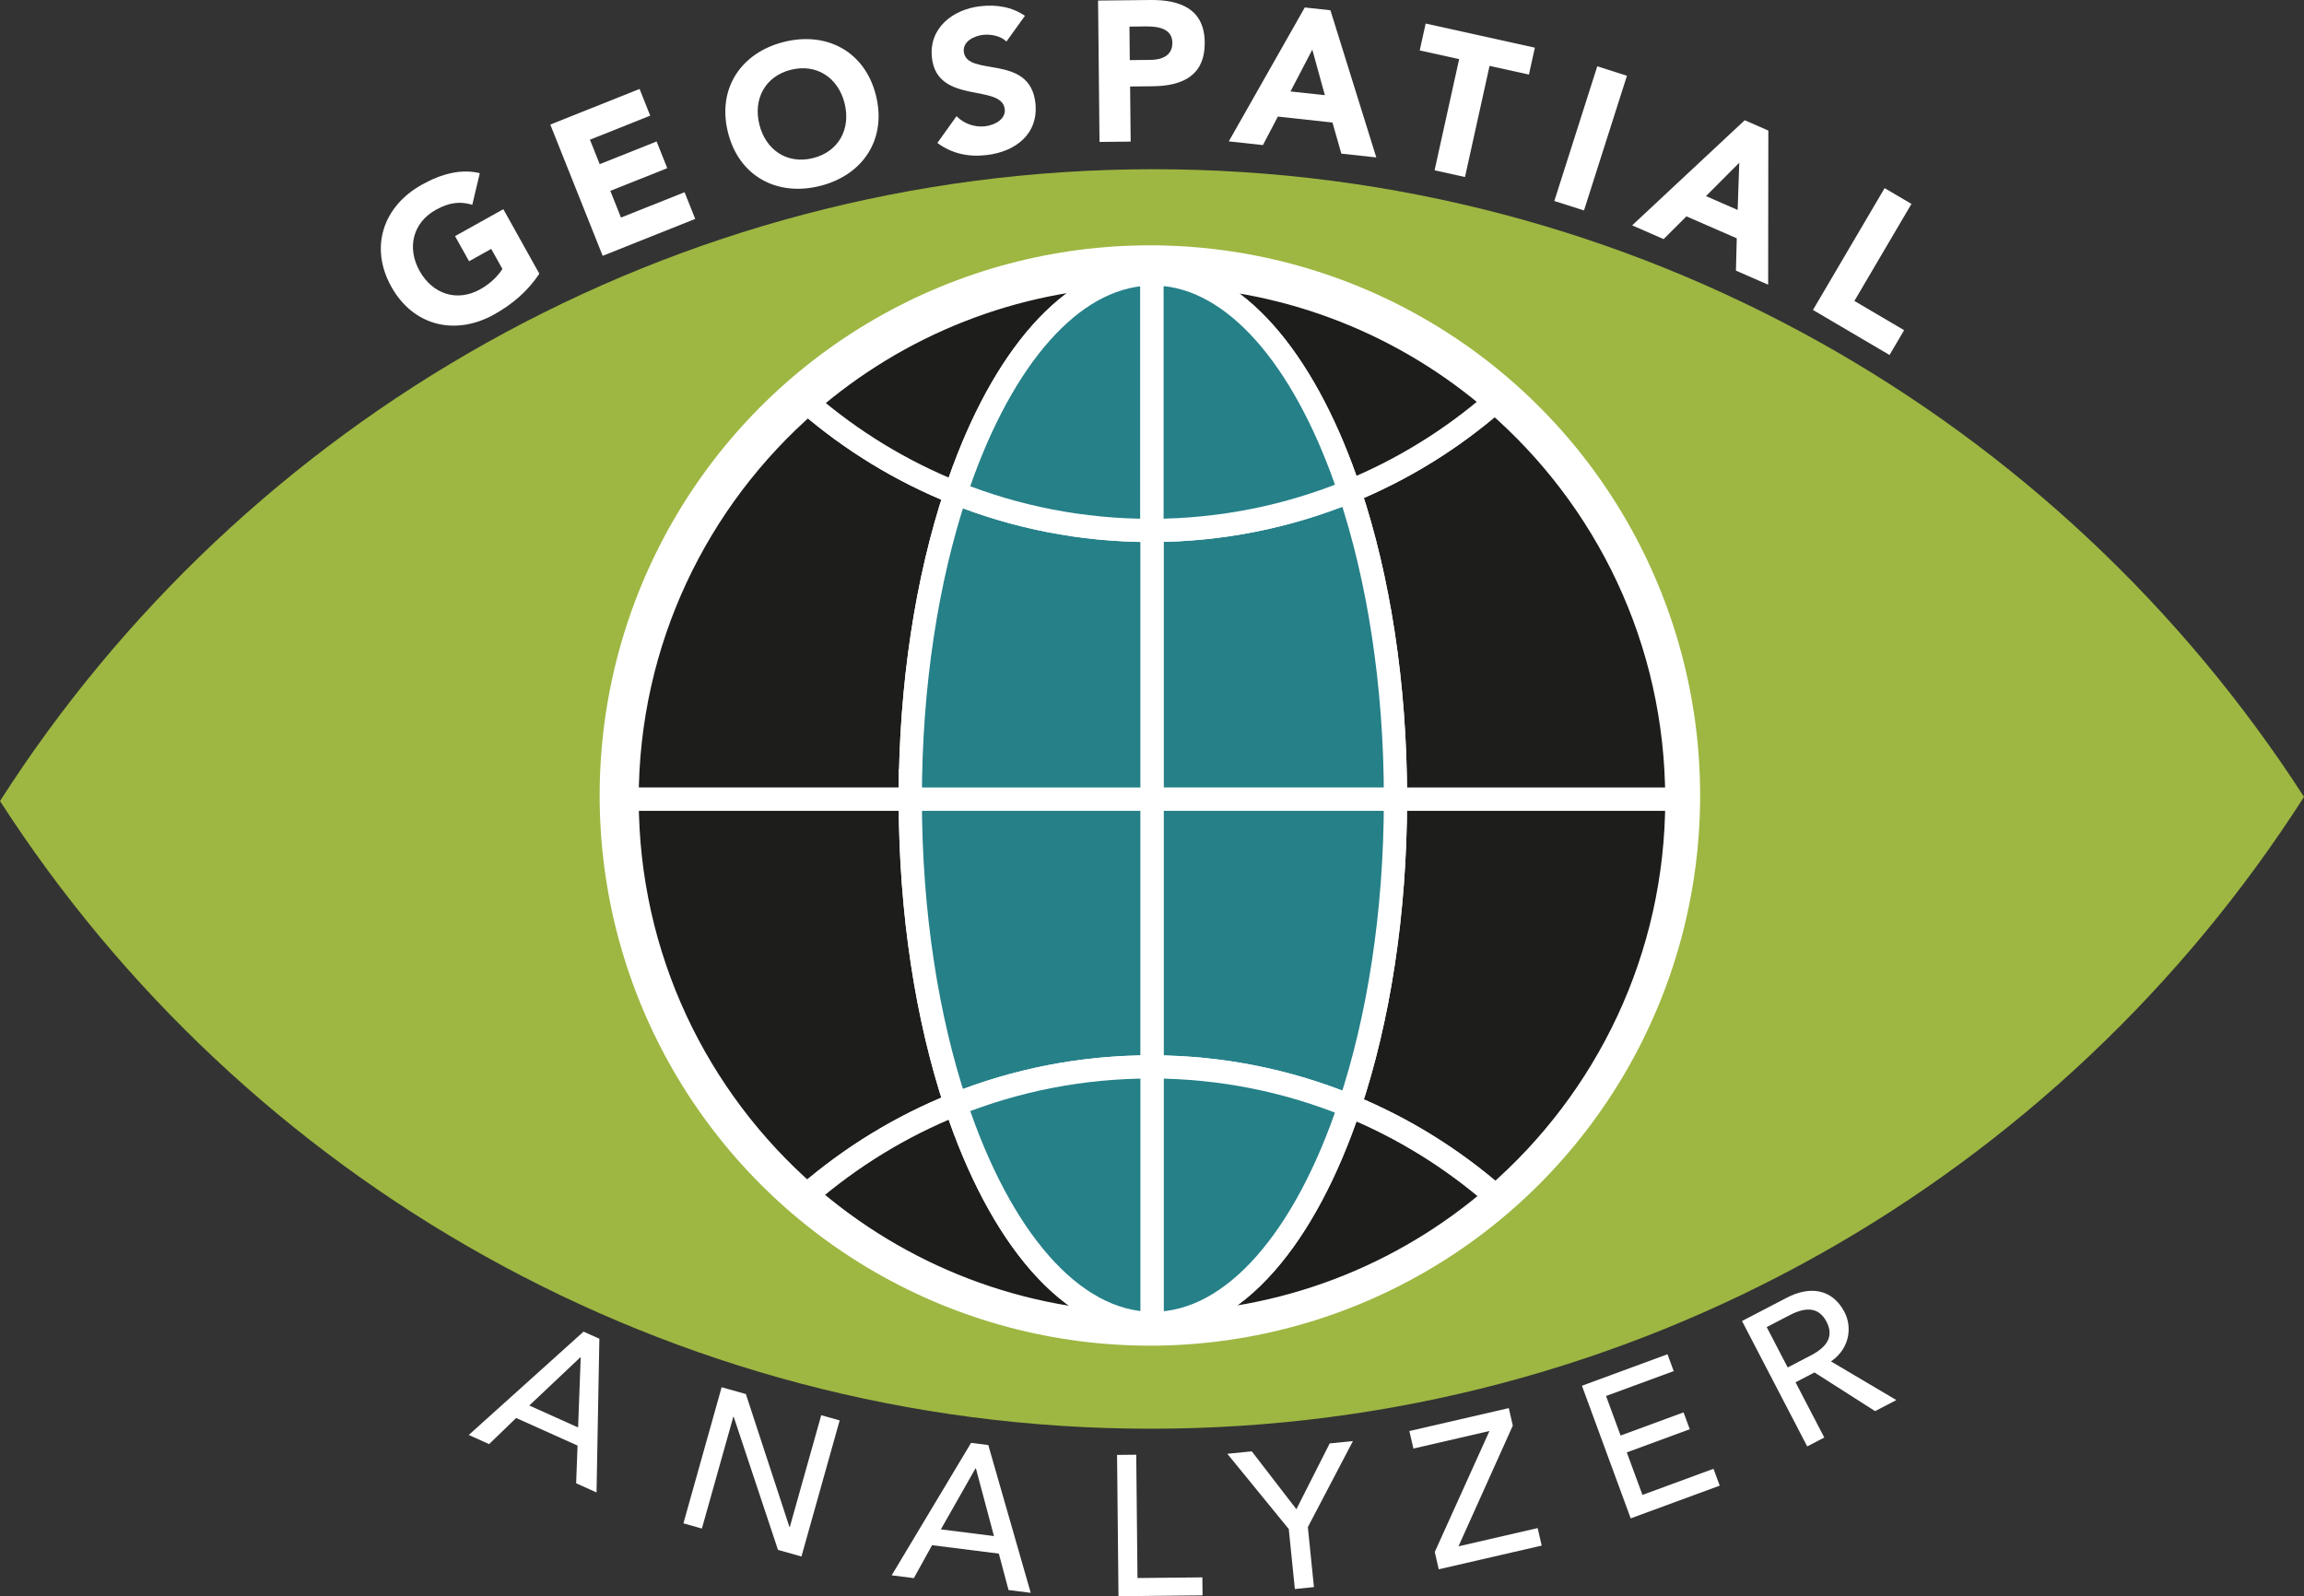 <?xml version="1.0" encoding="UTF-8" standalone="no"?>
<svg
   id="Ebene_1"
   viewBox="0 0 496.19 343.8"
   version="1.1"
   sodipodi:docname="logo-light.svg"
   inkscape:version="1.2.2 (732a01da63, 2022-12-09)"
   xmlns:inkscape="http://www.inkscape.org/namespaces/inkscape"
   xmlns:sodipodi="http://sodipodi.sourceforge.net/DTD/sodipodi-0.dtd"
   xmlns="http://www.w3.org/2000/svg"
   xmlns:svg="http://www.w3.org/2000/svg">
  <rect x="0" y="0" width="496.19" height="343.8" fill="#333333" stroke="none"/>
  <sodipodi:namedview
     id="namedview87"
     pagecolor="#ffffff"
     bordercolor="#000000"
     borderopacity="0.25"
     inkscape:showpageshadow="2"
     inkscape:pageopacity="0.0"
     inkscape:pagecheckerboard="0"
     inkscape:deskcolor="#d1d1d1"
     showgrid="false"
     inkscape:zoom="2.4305206"
     inkscape:cx="248.095"
     inkscape:cy="171.97962"
     inkscape:window-width="2560"
     inkscape:window-height="1417"
     inkscape:window-x="2552"
     inkscape:window-y="-8"
     inkscape:window-maximized="1"
     inkscape:current-layer="Ebene_1" />
  <defs
     id="defs4">
    <style
       id="style2">
      .cls-1, .cls-2 {
        fill: #1d1d1b;
      }

      .cls-1, .cls-3 {
        stroke-width: 5px;
      }

      .cls-1, .cls-3, .cls-4 {
        stroke: #fff;
        stroke-miterlimit: 10;
      }

      .cls-5 {
        fill: #fff;
      }

      .cls-3 {
        fill: #258088;
      }

      .cls-6 {
        fill: #9db742;
      }

      .cls-4 {
        fill: none;
        stroke-width: 4.02px;
      }
    </style>
  </defs>
  <path
     class="cls-6"
     d="M247.8,307.73c104.36,0,196.04-54.25,248.39-136.09-52.45-81.33-143.83-135.19-247.8-135.19S52.35,90.7,0,172.54c52.44,81.33,143.83,135.19,247.8,135.19Z"
     id="path6" />
  <circle
     class="cls-5"
     cx="247.64"
     cy="171.34"
     r="118.5"
     id="circle8" />
  <g
     id="g44">
    <path
       class="cls-4"
       d="M251.14,59.16c-.95-.11-1.9-.17-2.85-.17s-1.84.05-2.75.15c.85-.02,1.7-.03,2.55-.03,1.02,0,2.04.02,3.05.04Z"
       id="path10" />
    <path
       class="cls-1"
       d="M300.53,172.03s0,.08,0,.13h60.59c0-34.21-15.2-64.87-39.21-85.6-9.23,8.03-19.78,14.58-31.27,19.29,6.22,18.6,9.89,41.47,9.89,66.18Z"
       id="path12" />
    <path
       class="cls-3"
       d="M290.64,105.84c-13.13,5.38-27.49,8.37-42.55,8.41v57.9h52.44s0-.08,0-.13c0-24.72-3.67-47.58-9.89-66.18Z"
       id="path14" />
    <path
       class="cls-1"
       d="M300.53,172.15c-.01,24.67-3.68,47.49-9.89,66.06,11.55,4.74,22.15,11.33,31.42,19.42,23.93-20.73,39.07-51.33,39.07-85.48h-60.59Z"
       id="path16" />
    <path
       class="cls-3"
       d="M248.09,229.8c15.06.04,29.42,3.02,42.55,8.41,6.21-18.57,9.88-41.39,9.89-66.06h-52.44v57.65Z"
       id="path18" />
    <path
       class="cls-1"
       d="M196.04,172.03c0-24.56,3.62-47.29,9.77-65.83-11.71-4.69-22.45-11.27-31.85-19.38-23.84,20.72-38.91,51.27-38.91,85.33h60.98s0-.08,0-.13Z"
       id="path20" />
    <path
       class="cls-3"
       d="M248.09,114.25c-.1,0-.21,0-.31,0-14.83,0-28.99-2.86-41.97-8.05-6.15,18.54-9.77,41.27-9.77,65.83,0,.04,0,.08,0,.13h52.05v-57.9Z"
       id="path22" />
    <path
       class="cls-1"
       d="M196.04,172.15h-60.98c0,33.99,15.01,64.48,38.76,85.2,9.43-8.16,20.22-14.79,31.99-19.5-6.14-18.51-9.76-41.19-9.77-65.7Z"
       id="path24" />
    <path
       class="cls-3"
       d="M248.09,229.8v-57.65h-52.05c.01,24.51,3.63,47.19,9.77,65.7,12.98-5.19,27.14-8.05,41.97-8.05.1,0,.21,0,.31,0Z"
       id="path26" />
    <path
       class="cls-1"
       d="M248.29,285.06c-.06,0-.13,0-.19,0v.13c28.28,0,54.14-10.39,73.96-27.56-9.27-8.08-19.86-14.68-31.42-19.42-9.49,28.38-24.92,46.85-42.35,46.85Z"
       id="path28" />
    <path
       class="cls-3"
       d="M248.09,285.05c.06,0,.13,0,.19,0,17.43,0,32.86-18.47,42.35-46.85-13.13-5.38-27.49-8.37-42.55-8.41v55.25Z"
       id="path30" />
    <path
       class="cls-1"
       d="M205.81,237.85c-11.77,4.71-22.56,11.34-31.99,19.5,19.86,17.33,45.84,27.83,74.27,27.83v-.13c-17.42-.14-32.83-18.72-42.28-47.2Z"
       id="path32" />
    <path
       class="cls-3"
       d="M247.79,229.8c-14.83,0-28.99,2.86-41.97,8.05,9.45,28.48,24.86,47.06,42.28,47.2v-55.25c-.1,0-.21,0-.31,0Z"
       id="path34" />
    <path
       class="cls-1"
       d="M245.54,59.15c-27.36.61-52.33,10.94-71.57,27.67,9.39,8.11,20.14,14.69,31.85,19.38,8.98-27.08,23.36-45.22,39.73-47.05Z"
       id="path36" />
    <path
       class="cls-3"
       d="M205.81,106.2c12.98,5.19,27.14,8.05,41.97,8.05.1,0,.21,0,.31,0v-55.13c-.85,0-1.7.01-2.55.03-16.37,1.83-30.75,19.97-39.73,47.05Z"
       id="path38" />
    <path
       class="cls-1"
       d="M290.64,105.84c11.49-4.71,22.04-11.26,31.27-19.29-19.09-16.48-43.75-26.67-70.77-27.39,16.25,1.89,30.53,19.86,39.5,46.68Z"
       id="path40" />
    <path
       class="cls-3"
       d="M248.09,114.25c15.06-.04,29.42-3.03,42.55-8.41-8.97-26.82-23.25-44.78-39.5-46.68-1.01-.03-2.03-.04-3.05-.04v55.13Z"
       id="path42" />
  </g>
  <g
     id="g66"
     style="fill:#ffffff">
    <path
       class="cls-2"
       d="M116.15,58.95c-2.45,3.73-5.82,6.6-9.73,8.78-8.3,4.63-17.38,2.56-22.14-5.97-4.76-8.52-1.75-17.34,6.55-21.97,4.21-2.35,8.45-3.48,12.5-2.49l-1.62,6.81c-2.5-.77-4.9-.57-7.86,1.09-4.99,2.79-6.25,8.21-3.48,13.17,2.77,4.96,8.04,6.74,13.04,3.95,2.55-1.42,4.03-3.19,4.79-4.39l-2.41-4.32-4.77,2.66-3.02-5.41,10.4-5.8,7.75,13.89Z"
       id="path46"
       style="fill:#ffffff" />
    <path
       class="cls-2"
       d="M118.53,26.82l19.21-7.66,2.29,5.75-12.98,5.18,2.1,5.27,12.26-4.89,2.29,5.75-12.26,4.89,2.29,5.75,13.7-5.46,2.29,5.75-19.93,7.95-11.28-28.27Z"
       id="path48"
       style="fill:#ffffff" />
    <path
       class="cls-2"
       d="M168.82,9.03c9.22-2.31,17.45,2.05,19.82,11.51,2.38,9.47-2.82,17.2-12.04,19.51-9.22,2.31-17.45-2.05-19.82-11.51-2.38-9.47,2.82-17.2,12.04-19.51ZM175.1,34.05c5.55-1.39,8.17-6.31,6.79-11.81-1.38-5.5-6.02-8.6-11.56-7.21-5.55,1.39-8.17,6.31-6.79,11.81,1.38,5.5,6.01,8.6,11.56,7.21Z"
       id="path50"
       style="fill:#ffffff" />
    <path
       class="cls-2"
       d="M216.75,8.95c-1.23-1.24-3.44-1.63-5.06-1.44-1.88.22-4.38,1.38-4.12,3.65.65,5.51,14.15.33,15.4,10.92.79,6.75-4.25,10.59-10.49,11.32-3.89.46-7.44-.29-10.61-2.61l4.13-5.77c1.58,1.63,3.92,2.44,6.14,2.18,2.18-.26,4.49-1.57,4.24-3.7-.65-5.55-14.48-.9-15.67-10.98-.76-6.45,4.44-10.48,10.38-11.18,3.42-.4,6.81.11,9.64,2.07l-3.98,5.53Z"
       id="path52"
       style="fill:#ffffff" />
    <path
       class="cls-2"
       d="M236.48.12L247.79,0c6.32-.06,11.59,1.9,11.66,9.13.07,7.14-4.76,9.38-11.17,9.45l-4.9.05.12,11.87-6.71.07-.31-30.44ZM243.32,12.95l4.47-.05c2.37-.02,4.72-.87,4.69-3.7-.03-3.14-3.22-3.54-5.8-3.51l-3.44.04.07,7.22Z"
       id="path54"
       style="fill:#ffffff" />
    <path
       class="cls-2"
       d="M281.01,1.61l5.51.6,9.88,31.7-7.53-.82-1.91-6.7-11.76-1.28-3.22,6.14-7.35-.8,16.37-28.85ZM282.62,10.69l-4.7,9.01,7.4.8-2.7-9.81Z"
       id="path56"
       style="fill:#ffffff" />
    <path
       class="cls-2"
       d="M314.23,12.73l-8.48-1.87,1.28-5.79,23.52,5.2-1.28,5.79-8.48-1.87-5.29,23.94-6.55-1.45,5.29-23.94Z"
       id="path58"
       style="fill:#ffffff" />
    <path
       class="cls-2"
       d="M343.99,14.28l6.39,2.04-9.25,29.01-6.39-2.04,9.25-29.01Z"
       id="path60"
       style="fill:#ffffff" />
    <path
       class="cls-2"
       d="M375.75,25.9l5.08,2.22-.04,33.2-6.94-3.03.18-6.96-10.84-4.73-4.91,4.9-6.78-2.96,24.24-22.64ZM374.57,35.05l-7.17,7.19,6.82,2.98.35-10.17Z"
       id="path62"
       style="fill:#ffffff" />
    <path
       class="cls-2"
       d="M405.87,40.52l5.78,3.4-12.29,20.9,10.71,6.3-3.14,5.34-16.49-9.7,15.43-26.24Z"
       id="path64"
       style="fill:#ffffff" />
  </g>
  <g
     id="g84"
     style="fill:#ffffff">
    <path
       class="cls-2"
       d="M100.95,309.08l24.72-22.26,3.41,1.53-.61,33.11-4.39-1.98.3-8.12-13.22-5.94-5.83,5.63-4.39-1.98ZM113.99,302.73l10.51,4.73.56-15.07-.08-.04-10.99,10.38Z"
       id="path68"
       style="fill:#ffffff" />
    <path
       class="cls-2"
       d="M147.18,328.11l8.23-29.31,5.22,1.46,9.38,28.63.08.02,6.77-24.09,3.97,1.12-8.23,29.31-5.05-1.42-9.54-28.67-.08-.02-6.77,24.09-3.97-1.12Z"
       id="path70"
       style="fill:#ffffff" />
    <path
       class="cls-2"
       d="M192.03,339.31l17.1-28.53,3.71.47,9.14,31.83-4.78-.6-2.09-7.85-14.38-1.81-3.92,7.09-4.78-.6ZM202.63,329.41l11.43,1.44-3.89-14.57h-.09s-7.46,13.14-7.46,13.14Z"
       id="path72"
       style="fill:#ffffff" />
    <path
       class="cls-2"
       d="M244.97,339.89l13.97-.14.04,3.87-18.1.19-.31-30.44,4.13-.04.27,26.57Z"
       id="path74"
       style="fill:#ffffff" />
    <path
       class="cls-2"
       d="M269.58,312.6l9.61,12.47,7.17-14.17,5.01-.51-9.71,18.53,1.31,12.92-4.11.42-1.31-12.92-13.23-16.21,5.26-.53Z"
       id="path76"
       style="fill:#ffffff" />
    <path
       class="cls-2"
       d="M325.8,307.06l-11.7,26,17.05-3.93.87,3.77-22.17,5.11-.86-3.73,11.78-26.06-16.38,3.78-.87-3.77,21.41-4.94.87,3.77Z"
       id="path78"
       style="fill:#ffffff" />
    <path
       class="cls-2"
       d="M340.67,298.48l18.44-6.79,1.34,3.63-14.57,5.36,3.13,8.52,13.56-4.99,1.34,3.63-13.56,4.99,3.37,9.16,15.3-5.63,1.34,3.63-19.17,7.05-10.51-28.58Z"
       id="path80"
       style="fill:#ffffff" />
    <path
       class="cls-2"
       d="M389.2,311.54l-14.04-27.01,9.69-5.04c4.69-2.44,9.66-2.12,12.4,3.15,1.55,2.98,1.31,7.65-2.89,10.57l-.04.02,14.08,8.33-4.58,2.38-13.05-8.33-4.08,2.12,6.19,11.9-3.66,1.9ZM385.01,294.53l4.96-2.58c3.78-1.96,4.93-4.31,3.38-7.28-1.53-2.94-4.17-3.36-7.91-1.41l-4.96,2.58,4.52,8.7Z"
       id="path82"
       style="fill:#ffffff" />
  </g>
</svg>
